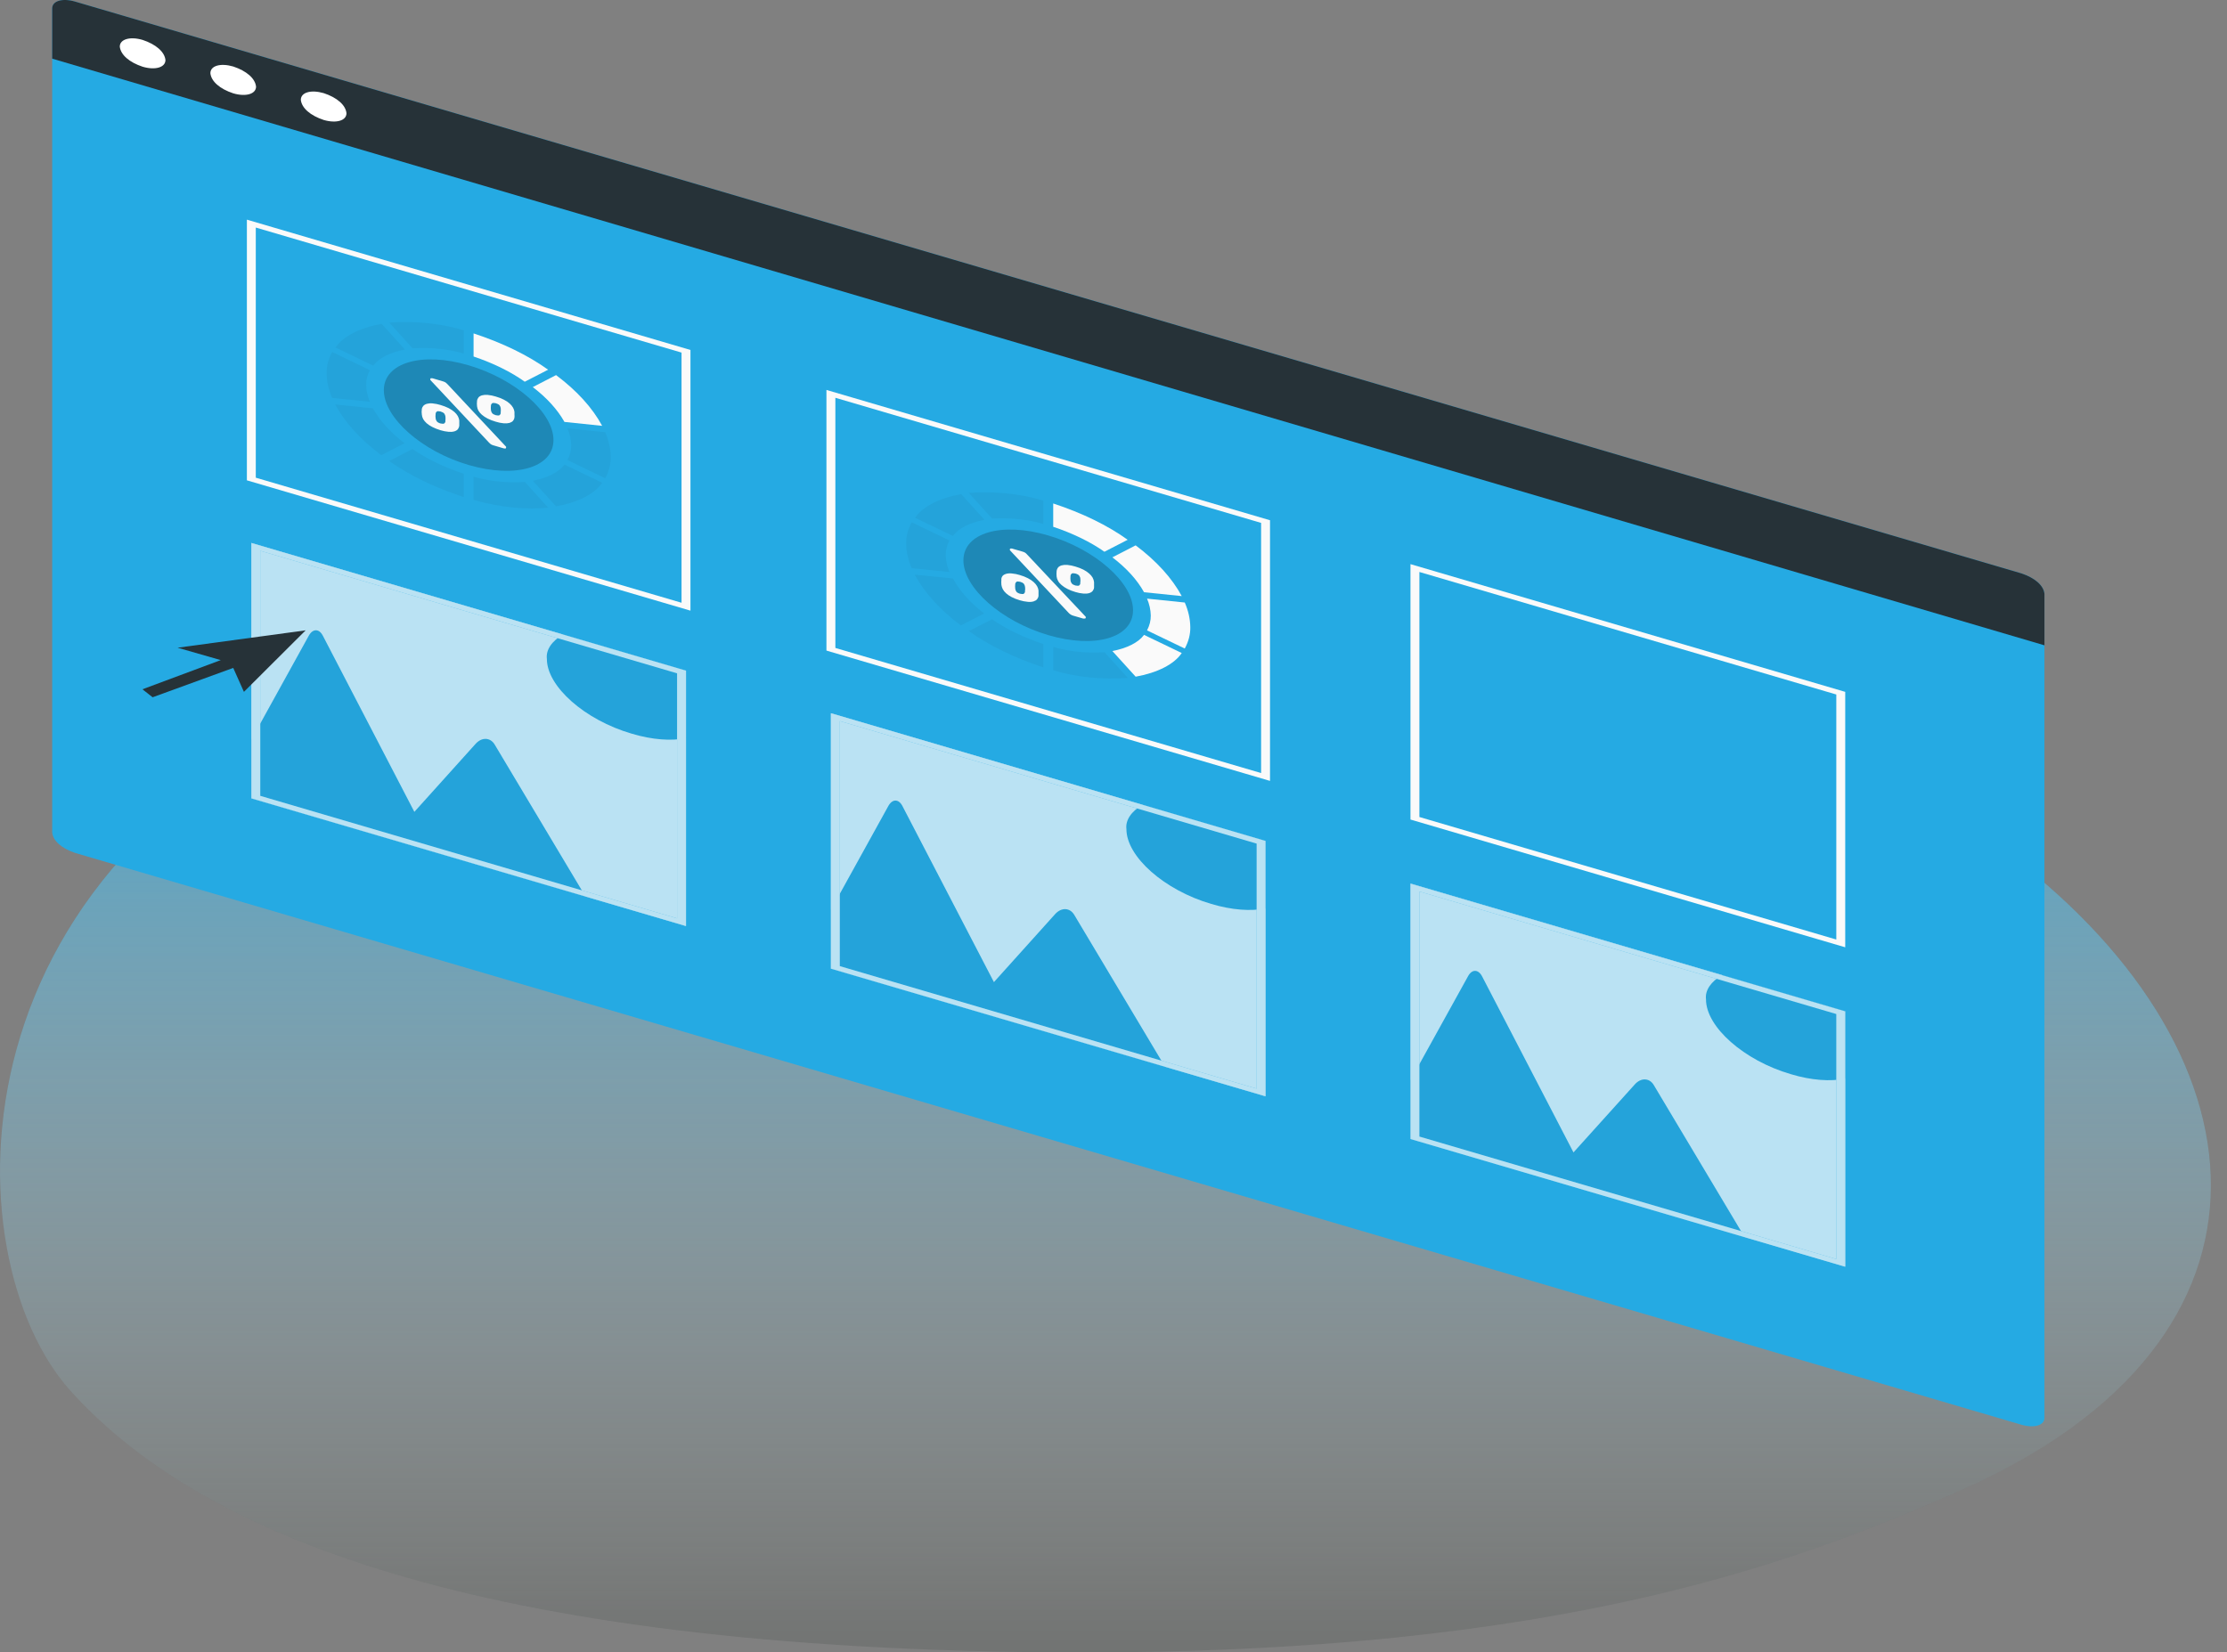 <svg width="128" height="95" viewBox="0 0 128 95" fill="none" xmlns="http://www.w3.org/2000/svg">
<rect x="0" y="0" width="128" height="95" fill="#808080" stroke="none"/>
<path d="M10.081 42.274C10.825 42.357 11.742 41.682 13.212 40.704C15.001 39.513 17.095 38.449 19.439 37.541C22.048 36.51 24.342 35.92 27.95 35.021C29.392 34.662 30.394 34.489 31.541 34.223C31.738 34.177 31.998 34.11 32.039 33.992C32.08 33.873 31.831 33.669 31.623 33.574C30.378 33.048 28.582 32.99 27.098 33.001C25.42 33.029 23.759 33.185 22.171 33.462C15.881 34.502 10.853 37.096 9.495 40.704C9.156 41.598 9.21 42.183 10.081 42.274ZM114.859 48.643C90.991 31.125 52.286 28.759 22.5 39.383C-3.515 48.663 -2.776 72.358 4.029 79.937C10.522 87.164 24.558 94.425 58.398 94.97C88.297 95.448 102.564 90.154 112.689 85.683C132.487 76.947 130.527 60.141 114.859 48.643Z" fill="#404642" fill-opacity="0.23"/>
<path d="M10.081 42.274C10.825 42.357 11.742 41.682 13.212 40.704C15.001 39.513 17.095 38.449 19.439 37.541C22.048 36.51 24.342 35.92 27.95 35.021C29.392 34.662 30.394 34.489 31.541 34.223C31.738 34.177 31.998 34.11 32.039 33.992C32.08 33.873 31.831 33.669 31.623 33.574C30.378 33.048 28.582 32.99 27.098 33.001C25.42 33.029 23.759 33.185 22.171 33.462C15.881 34.502 10.853 37.096 9.495 40.704C9.156 41.598 9.21 42.183 10.081 42.274ZM114.859 48.643C90.991 31.125 52.286 28.759 22.5 39.383C-3.515 48.663 -2.776 72.358 4.029 79.937C10.522 87.164 24.558 94.425 58.398 94.97C88.297 95.448 102.564 90.154 112.689 85.683C132.487 76.947 130.527 60.141 114.859 48.643Z" fill="url(#paint0_linear)"/>
<path d="M117.507 34.131V81.516C117.507 81.949 116.912 82.124 116.174 81.907L4.322 49.037C3.936 48.908 3.615 48.735 3.386 48.531C3.156 48.327 3.024 48.098 3 47.864V0.484C3 0.051 3.594 -0.124 4.327 0.093L116.179 32.963C116.565 33.091 116.886 33.264 117.117 33.467C117.347 33.669 117.481 33.897 117.507 34.131Z" fill="#25AAE3"/>
<path d="M4.322 0.093L116.174 32.963C116.562 33.091 116.885 33.264 117.117 33.468C117.348 33.672 117.482 33.901 117.507 34.136V37.1L3 3.372V0.484C3 0.051 3.589 -0.124 4.322 0.093Z" fill="#263238"/>
<path d="M18.607 5.355C18.989 5.481 19.306 5.652 19.533 5.853C19.76 6.053 19.891 6.279 19.914 6.51C19.914 6.936 19.33 7.108 18.602 6.896C18.22 6.769 17.903 6.598 17.675 6.397C17.447 6.196 17.315 5.97 17.29 5.738C17.295 5.313 17.864 5.141 18.607 5.355Z" fill="white"/>
<path d="M13.405 3.823C13.786 3.95 14.104 4.121 14.331 4.321C14.559 4.522 14.691 4.747 14.717 4.979C14.717 5.407 14.127 5.579 13.405 5.365C13.022 5.239 12.704 5.068 12.476 4.867C12.248 4.667 12.116 4.441 12.092 4.209C12.092 3.776 12.677 3.612 13.405 3.823Z" fill="white"/>
<path d="M8.198 2.295C8.579 2.421 8.896 2.592 9.124 2.793C9.352 2.994 9.484 3.219 9.51 3.45C9.51 3.876 8.92 4.05 8.198 3.836C7.816 3.71 7.499 3.539 7.271 3.338C7.043 3.137 6.911 2.912 6.885 2.681C6.885 2.253 7.475 2.081 8.198 2.295Z" fill="white"/>
<path d="M81.582 32.884V46.971L105.544 54.015V39.928L81.582 32.884ZM81.069 32.433L106.057 39.776V54.461L81.069 47.117V32.433Z" fill="#FAFAFA"/>
<path d="M72.996 44.895V29.91L47.501 22.418V37.403L72.996 44.895ZM72.484 30.062V44.444L48.014 37.251V22.869L72.484 30.062Z" fill="#FAFAFA"/>
<path d="M57.025 29.814L55.682 28.337C57.168 28.231 58.681 28.387 59.967 28.781V30.124C59.078 29.861 58.046 29.752 57.025 29.814Z" fill="#25AAE3"/>
<path d="M54.77 30.813L52.596 29.77C52.805 29.455 53.153 29.169 53.612 28.933C54.071 28.697 54.63 28.517 55.246 28.408L56.584 29.884C56.168 29.963 55.79 30.087 55.477 30.247C55.163 30.408 54.922 30.601 54.77 30.813Z" fill="#25AAE3"/>
<path d="M63.483 37.499L64.82 38.973C63.337 39.085 61.824 38.93 60.54 38.535V37.194C61.428 37.458 62.462 37.566 63.483 37.499Z" fill="#25AAE3"/>
<path d="M56.563 35.271L55.226 35.96C54.036 35.067 53.141 34.081 52.576 33.041L54.77 33.255C55.157 33.97 55.763 34.651 56.563 35.271Z" fill="#25AAE3"/>
<path d="M59.967 37.027V38.368C58.294 37.816 56.842 37.108 55.687 36.281L57.025 35.602C57.83 36.163 58.827 36.646 59.967 37.027Z" fill="#25AAE3"/>
<path d="M52.401 30.028L54.569 31.071C54.426 31.347 54.355 31.631 54.359 31.916C54.365 32.243 54.435 32.568 54.569 32.887L52.401 32.665C52.197 32.2 52.09 31.725 52.083 31.249C52.077 30.836 52.184 30.425 52.401 30.028Z" fill="#25AAE3"/>
<g opacity="0.2">
<path opacity="0.2" d="M57.024 29.814L55.681 28.337C57.167 28.231 58.68 28.387 59.966 28.781V30.124C59.077 29.861 58.045 29.752 57.024 29.814Z" fill="black"/>
<path opacity="0.2" d="M54.77 30.812L52.596 29.769C52.805 29.454 53.153 29.168 53.612 28.932C54.071 28.696 54.63 28.517 55.246 28.407L56.584 29.884C56.168 29.963 55.79 30.087 55.477 30.247C55.163 30.407 54.922 30.6 54.77 30.812Z" fill="black"/>
<path opacity="0.2" d="M63.483 37.499L64.82 38.973C63.337 39.085 61.824 38.93 60.54 38.535V37.194C61.428 37.459 62.462 37.566 63.483 37.499Z" fill="black"/>
<path opacity="0.2" d="M56.563 35.271L55.226 35.96C54.036 35.067 53.141 34.081 52.576 33.041L54.77 33.255C55.157 33.971 55.763 34.651 56.563 35.271Z" fill="black"/>
<path opacity="0.2" d="M59.966 37.027V38.368C58.293 37.816 56.841 37.108 55.686 36.281L57.024 35.603C57.829 36.163 58.825 36.646 59.966 37.027Z" fill="black"/>
<path opacity="0.2" d="M52.401 30.028L54.569 31.071C54.426 31.347 54.355 31.631 54.359 31.916C54.365 32.243 54.435 32.568 54.569 32.887L52.401 32.665C52.197 32.2 52.09 31.725 52.083 31.249C52.077 30.836 52.184 30.425 52.401 30.028Z" fill="black"/>
</g>
<path d="M60.535 30.286V28.945C62.21 29.496 63.662 30.204 64.815 31.032L63.478 31.721C62.676 31.156 61.679 30.67 60.535 30.286Z" fill="#FAFAFA"/>
<path d="M63.935 32.042L65.273 31.353C66.465 32.245 67.36 33.23 67.923 34.27L65.755 34.048C65.359 33.335 64.745 32.658 63.935 32.042Z" fill="#FAFAFA"/>
<path d="M66.143 35.386C66.135 35.06 66.063 34.734 65.928 34.416L68.096 34.64C68.3 35.104 68.407 35.578 68.414 36.054C68.422 36.47 68.315 36.884 68.096 37.285L65.928 36.242C66.074 35.963 66.147 35.675 66.143 35.386Z" fill="#FAFAFA"/>
<path d="M65.755 36.5L67.923 37.543C67.714 37.858 67.367 38.144 66.908 38.38C66.448 38.615 65.889 38.794 65.273 38.903L63.935 37.429C64.352 37.35 64.731 37.226 65.045 37.066C65.359 36.906 65.601 36.712 65.755 36.5Z" fill="#FAFAFA"/>
<path d="M65.123 35.081C65.123 33.497 62.94 31.575 60.249 30.784C57.558 29.994 55.374 30.633 55.374 32.217C55.374 33.8 57.558 35.723 60.249 36.513C62.94 37.304 65.123 36.67 65.123 35.081Z" fill="#25AAE3"/>
<path opacity="0.2" d="M65.123 35.081C65.123 33.497 62.94 31.575 60.249 30.784C57.558 29.994 55.374 30.633 55.374 32.217C55.374 33.8 57.558 35.723 60.249 36.513C62.94 37.304 65.123 36.67 65.123 35.081Z" fill="black"/>
<path d="M60.73 32.84C60.72 32.942 60.72 33.044 60.73 33.145C60.739 33.229 60.767 33.312 60.812 33.393C60.856 33.477 60.923 33.558 61.012 33.633C61.202 33.8 61.477 33.939 61.806 34.035C61.949 34.081 62.107 34.111 62.273 34.126C62.385 34.137 62.501 34.128 62.601 34.1C62.691 34.071 62.761 34.028 62.801 33.977C62.85 33.914 62.878 33.847 62.883 33.779C62.883 33.727 62.883 33.677 62.883 33.63C62.883 33.583 62.883 33.531 62.883 33.471C62.874 33.383 62.847 33.295 62.801 33.21C62.754 33.127 62.687 33.048 62.601 32.973C62.51 32.892 62.4 32.818 62.273 32.751C62.134 32.681 61.977 32.62 61.806 32.571C61.664 32.526 61.505 32.494 61.34 32.477C61.227 32.468 61.112 32.478 61.012 32.506C60.922 32.535 60.852 32.578 60.812 32.629C60.763 32.696 60.735 32.768 60.73 32.84ZM59.018 31.862C58.992 31.831 58.959 31.802 58.921 31.776C58.88 31.75 58.83 31.728 58.772 31.713L58.208 31.549C58.192 31.541 58.173 31.537 58.153 31.534C58.132 31.532 58.111 31.532 58.09 31.536C58.06 31.536 58.044 31.556 58.044 31.58C58.042 31.587 58.042 31.594 58.044 31.601C58.042 31.611 58.042 31.622 58.044 31.632L61.432 35.245C61.461 35.275 61.495 35.303 61.535 35.329C61.574 35.355 61.623 35.377 61.678 35.394L62.242 35.558C62.261 35.563 62.281 35.565 62.301 35.565C62.321 35.565 62.342 35.563 62.36 35.558C62.391 35.558 62.406 35.537 62.406 35.514C62.406 35.49 62.406 35.501 62.406 35.49C62.406 35.48 62.406 35.472 62.406 35.462L59.018 31.862ZM62.093 33.523C62.095 33.572 62.071 33.62 62.022 33.662C61.986 33.685 61.914 33.68 61.812 33.662C61.721 33.637 61.649 33.597 61.606 33.55C61.561 33.492 61.535 33.431 61.53 33.37C61.52 33.283 61.52 33.196 61.53 33.109C61.529 33.061 61.555 33.013 61.606 32.973C61.642 32.95 61.714 32.952 61.812 32.973C61.905 32.997 61.979 33.037 62.022 33.085C62.065 33.143 62.09 33.203 62.093 33.265C62.106 33.349 62.104 33.432 62.088 33.516L62.093 33.523ZM57.557 33.315C57.547 33.417 57.547 33.52 57.557 33.623C57.568 33.705 57.594 33.787 57.634 33.868C57.725 34.041 57.901 34.199 58.147 34.327C58.284 34.399 58.441 34.46 58.613 34.51C58.755 34.555 58.914 34.586 59.08 34.601C59.191 34.613 59.309 34.604 59.408 34.575C59.498 34.545 59.568 34.503 59.608 34.452C59.657 34.389 59.684 34.322 59.69 34.254C59.69 34.202 59.69 34.152 59.69 34.108C59.69 34.063 59.69 34.006 59.69 33.946C59.68 33.863 59.652 33.781 59.608 33.701C59.56 33.617 59.493 33.536 59.408 33.461C59.318 33.38 59.208 33.307 59.08 33.242C58.942 33.17 58.785 33.108 58.613 33.059C58.471 33.013 58.312 32.982 58.147 32.968C58.035 32.955 57.918 32.965 57.819 32.994C57.729 33.023 57.659 33.066 57.619 33.117C57.575 33.18 57.552 33.247 57.552 33.315H57.557ZM58.916 34.001C58.915 34.048 58.891 34.095 58.844 34.136C58.803 34.16 58.736 34.157 58.634 34.136C58.542 34.112 58.468 34.072 58.423 34.024C58.382 33.966 58.358 33.906 58.352 33.844C58.342 33.757 58.342 33.67 58.352 33.583C58.352 33.536 58.377 33.489 58.423 33.448C58.465 33.424 58.531 33.427 58.634 33.448C58.726 33.473 58.799 33.512 58.844 33.56C58.885 33.618 58.909 33.678 58.916 33.74C58.929 33.827 58.927 33.914 58.91 34.001H58.916Z" fill="#FAFAFA"/>
<path d="M39.685 35.107V20.12L14.19 12.628V27.615L39.685 35.107ZM39.172 20.271V34.653L14.702 27.463V13.082L39.172 20.271Z" fill="#FAFAFA"/>
<path d="M27.219 20.496V19.168C28.895 19.718 30.349 20.427 31.504 21.255L30.161 21.946C29.363 21.375 28.365 20.884 27.219 20.496Z" fill="#FAFAFA"/>
<path d="M30.623 22.254L31.96 21.565C33.153 22.456 34.049 23.442 34.61 24.482L32.442 24.257C32.043 23.546 31.429 22.87 30.623 22.254Z" fill="#FAFAFA"/>
<path d="M23.712 20.026L22.369 18.547C23.855 18.44 25.368 18.597 26.654 18.99V20.329C25.766 20.066 24.732 19.959 23.712 20.026Z" fill="#25AAE3"/>
<path d="M21.452 21.023L19.284 19.979C19.493 19.665 19.84 19.379 20.3 19.143C20.759 18.908 21.318 18.729 21.934 18.62L23.271 20.094C22.854 20.173 22.476 20.296 22.161 20.457C21.847 20.617 21.605 20.81 21.452 21.023Z" fill="#25AAE3"/>
<path d="M30.166 27.709L31.504 29.185C30.274 29.313 28.803 29.185 27.219 28.744V27.406C28.109 27.67 29.145 27.776 30.166 27.709Z" fill="#25AAE3"/>
<path d="M19.09 20.237L21.258 21.281C21.113 21.557 21.04 21.843 21.043 22.129C21.05 22.455 21.122 22.78 21.258 23.099L19.09 22.877C18.885 22.412 18.779 21.938 18.772 21.461C18.765 21.047 18.872 20.636 19.09 20.237Z" fill="#25AAE3"/>
<path d="M23.252 25.481L21.914 26.169C20.722 25.278 19.827 24.293 19.264 23.253L21.432 23.477C21.831 24.189 22.445 24.865 23.252 25.481Z" fill="#25AAE3"/>
<path d="M32.831 25.598C32.824 25.272 32.752 24.947 32.616 24.628L34.784 24.849C34.989 25.315 35.095 25.79 35.102 26.266C35.11 26.681 35.003 27.095 34.784 27.495L32.616 26.451C32.762 26.173 32.834 25.886 32.831 25.598Z" fill="#25AAE3"/>
<path d="M32.442 26.709L34.61 27.753C34.401 28.067 34.054 28.353 33.594 28.589C33.135 28.824 32.576 29.003 31.96 29.112L30.623 27.638C31.04 27.56 31.419 27.436 31.733 27.276C32.047 27.115 32.289 26.922 32.442 26.709Z" fill="#25AAE3"/>
<path d="M26.654 27.239V28.577C24.981 28.03 23.526 27.327 22.369 26.503L23.707 25.812C24.513 26.374 25.511 26.858 26.654 27.239Z" fill="#25AAE3"/>
<g opacity="0.2">
<path opacity="0.2" d="M23.714 20.026L22.371 18.547C23.857 18.44 25.37 18.597 26.656 18.99V20.329C25.768 20.066 24.734 19.959 23.714 20.026Z" fill="black"/>
<path opacity="0.2" d="M21.454 21.022L19.286 19.978C19.495 19.664 19.842 19.378 20.302 19.143C20.761 18.907 21.32 18.728 21.936 18.619L23.273 20.093C22.856 20.172 22.477 20.296 22.163 20.456C21.849 20.616 21.607 20.809 21.454 21.022Z" fill="black"/>
<path opacity="0.2" d="M30.167 27.709L31.505 29.185C30.275 29.313 28.804 29.185 27.22 28.744V27.406C28.11 27.669 29.146 27.776 30.167 27.709Z" fill="black"/>
<path opacity="0.2" d="M19.091 20.237L21.259 21.281C21.113 21.557 21.041 21.843 21.044 22.129C21.051 22.455 21.123 22.78 21.259 23.099L19.091 22.877C18.886 22.412 18.78 21.938 18.773 21.461C18.766 21.047 18.873 20.636 19.091 20.237Z" fill="black"/>
<path opacity="0.2" d="M23.253 25.481L21.915 26.169C20.723 25.278 19.828 24.292 19.265 23.253L21.433 23.477C21.832 24.189 22.446 24.865 23.253 25.481Z" fill="black"/>
<path opacity="0.2" d="M32.832 25.598C32.825 25.272 32.753 24.947 32.617 24.628L34.785 24.85C34.989 25.315 35.096 25.79 35.103 26.266C35.111 26.681 35.004 27.095 34.785 27.495L32.617 26.451C32.763 26.173 32.835 25.886 32.832 25.598Z" fill="black"/>
<path opacity="0.2" d="M32.442 26.71L34.61 27.753C34.401 28.067 34.054 28.353 33.594 28.589C33.135 28.824 32.576 29.003 31.96 29.112L30.623 27.638C31.04 27.56 31.419 27.436 31.733 27.276C32.047 27.115 32.289 26.922 32.442 26.71Z" fill="black"/>
<path opacity="0.2" d="M26.656 27.239V28.578C24.983 28.031 23.529 27.327 22.371 26.504L23.709 25.812C24.515 26.374 25.513 26.858 26.656 27.239Z" fill="black"/>
</g>
<path d="M31.811 25.298C31.811 23.717 29.628 21.795 26.937 21.002C24.246 20.209 22.062 20.853 22.062 22.434C22.062 24.015 24.246 25.95 26.937 26.733C29.628 27.516 31.811 26.882 31.811 25.298Z" fill="#25AAE3"/>
<path opacity="0.2" d="M31.811 25.298C31.811 23.717 29.628 21.795 26.937 21.002C24.246 20.209 22.062 20.853 22.062 22.434C22.062 24.015 24.246 25.95 26.937 26.733C29.628 27.516 31.811 26.882 31.811 25.298Z" fill="black"/>
<path d="M27.418 23.052C27.407 23.154 27.407 23.256 27.418 23.357C27.428 23.441 27.454 23.524 27.495 23.605C27.543 23.688 27.61 23.768 27.695 23.843C27.787 23.923 27.899 23.998 28.028 24.064C28.167 24.135 28.323 24.195 28.494 24.244C28.637 24.29 28.795 24.322 28.96 24.338C29.073 24.348 29.188 24.339 29.289 24.312C29.379 24.283 29.449 24.24 29.488 24.19C29.538 24.125 29.565 24.058 29.57 23.989C29.576 23.94 29.576 23.891 29.57 23.843C29.57 23.796 29.57 23.744 29.57 23.683C29.561 23.6 29.533 23.517 29.488 23.436C29.44 23.352 29.373 23.271 29.289 23.196C29.199 23.115 29.089 23.042 28.96 22.977C28.822 22.906 28.665 22.846 28.494 22.797C28.351 22.751 28.193 22.72 28.028 22.703C27.916 22.693 27.8 22.702 27.7 22.729C27.61 22.758 27.54 22.801 27.5 22.851C27.451 22.916 27.423 22.983 27.418 23.052ZM25.706 22.074C25.678 22.044 25.645 22.015 25.608 21.988C25.567 21.962 25.517 21.941 25.46 21.925L24.896 21.758C24.861 21.746 24.819 21.741 24.778 21.745C24.747 21.745 24.732 21.766 24.732 21.792C24.732 21.818 24.732 21.792 24.732 21.813C24.73 21.823 24.73 21.834 24.732 21.844L28.115 25.455C28.143 25.485 28.175 25.514 28.212 25.541C28.252 25.567 28.303 25.588 28.361 25.604L28.925 25.77C28.942 25.777 28.961 25.781 28.981 25.783C29.001 25.785 29.022 25.785 29.043 25.784C29.073 25.784 29.089 25.763 29.089 25.737C29.09 25.73 29.09 25.723 29.089 25.716C29.091 25.705 29.091 25.695 29.089 25.684L25.706 22.074ZM28.781 23.736C28.782 23.783 28.757 23.83 28.709 23.871C28.668 23.895 28.602 23.892 28.499 23.871C28.408 23.845 28.334 23.805 28.289 23.757C28.248 23.7 28.224 23.64 28.217 23.579C28.207 23.492 28.207 23.405 28.217 23.318C28.216 23.271 28.241 23.224 28.289 23.183C28.33 23.159 28.397 23.162 28.499 23.183C28.591 23.209 28.664 23.249 28.709 23.297C28.751 23.354 28.775 23.414 28.781 23.475C28.789 23.562 28.788 23.649 28.776 23.736H28.781ZM24.245 23.527C24.23 23.629 24.23 23.731 24.245 23.832C24.253 23.92 24.279 24.008 24.322 24.093C24.371 24.177 24.438 24.257 24.522 24.333C24.613 24.413 24.725 24.487 24.855 24.552C24.995 24.623 25.152 24.684 25.321 24.735C25.464 24.78 25.622 24.811 25.788 24.826C25.9 24.837 26.016 24.828 26.116 24.8C26.206 24.771 26.276 24.728 26.316 24.677C26.362 24.614 26.389 24.547 26.398 24.479C26.398 24.427 26.398 24.377 26.398 24.331C26.398 24.284 26.398 24.231 26.398 24.171C26.385 24.088 26.358 24.005 26.316 23.924C26.268 23.84 26.201 23.759 26.116 23.683C26.024 23.604 25.914 23.531 25.788 23.464C25.648 23.395 25.491 23.334 25.321 23.284C25.178 23.239 25.02 23.207 24.855 23.191C24.743 23.18 24.628 23.19 24.527 23.217C24.437 23.246 24.367 23.289 24.327 23.339C24.279 23.399 24.25 23.462 24.24 23.527H24.245ZM25.603 24.21C25.604 24.258 25.579 24.305 25.532 24.346C25.491 24.37 25.419 24.367 25.321 24.346C25.228 24.321 25.154 24.281 25.111 24.231C25.067 24.175 25.043 24.115 25.039 24.054C25.025 23.967 25.025 23.88 25.039 23.793C25.037 23.745 25.061 23.698 25.111 23.657C25.152 23.634 25.219 23.637 25.321 23.657C25.413 23.684 25.486 23.724 25.532 23.772C25.572 23.829 25.596 23.889 25.603 23.95C25.611 24.037 25.61 24.124 25.598 24.21H25.603Z" fill="#FAFAFA"/>
<path d="M106.057 58.134V72.818L81.069 65.475V50.793L106.057 58.134Z" fill="#25AAE3"/>
<path opacity="0.7" d="M106.057 58.134V72.818L81.069 65.475V50.793L106.057 58.134Z" fill="#FAFAFA"/>
<path d="M106.057 62.016C105.211 62.183 104.119 62.115 102.93 61.755C100.239 60.972 98.055 59.039 98.055 57.458C97.99 56.944 98.328 56.438 98.993 56.05L106.057 58.123V62.016Z" fill="#25AAE3"/>
<path d="M95.051 62.378C94.805 61.966 94.318 61.948 93.965 62.342L90.438 66.255L85.184 56.131C84.964 55.713 84.6 55.711 84.375 56.131L81.069 62.107V65.478L100.274 71.123L95.051 62.378Z" fill="#25AAE3"/>
<g opacity="0.2">
<path opacity="0.2" d="M106.057 62.016C105.211 62.183 104.119 62.115 102.93 61.755C100.239 60.972 98.055 59.039 98.055 57.458C97.99 56.944 98.328 56.438 98.993 56.05L106.057 58.123V62.016Z" fill="black"/>
<path opacity="0.2" d="M95.051 62.378C94.805 61.966 94.318 61.948 93.965 62.342L90.438 66.255L85.184 56.131C84.964 55.713 84.6 55.711 84.375 56.131L81.069 62.107V65.478L100.274 71.123L95.051 62.378Z" fill="black"/>
</g>
<path d="M81.582 51.255V65.342L105.544 72.385V58.298L81.582 51.255ZM81.069 50.803L106.057 58.144V72.829L81.069 65.485V50.793V50.803Z" fill="#25AAE3"/>
<path opacity="0.7" d="M81.582 51.255V65.342L105.544 72.385V58.298L81.582 51.255ZM81.069 50.803L106.057 58.144V72.829L81.069 65.485V50.793V50.803Z" fill="#FAFAFA"/>
<path d="M72.739 48.346V63.028L47.757 55.687V41.005L72.739 48.346Z" fill="#25AAE3"/>
<path opacity="0.7" d="M72.739 48.346V63.028L47.757 55.687V41.005L72.739 48.346Z" fill="#FAFAFA"/>
<path d="M72.739 52.228C71.894 52.395 70.807 52.324 69.618 51.967C66.927 51.184 64.743 49.251 64.743 47.668C64.679 47.155 65.016 46.649 65.681 46.262L72.739 48.336V52.228Z" fill="#25AAE3"/>
<path d="M61.74 52.59C61.489 52.176 61.002 52.16 60.648 52.551L57.127 56.464L51.868 46.34C51.653 45.923 51.289 45.92 51.058 46.34L47.757 52.314V55.69L66.963 61.332L61.74 52.59Z" fill="#25AAE3"/>
<g opacity="0.2">
<path opacity="0.2" d="M72.74 52.228C71.894 52.395 70.808 52.324 69.619 51.967C66.928 51.184 64.744 49.251 64.744 47.668C64.68 47.154 65.017 46.649 65.682 46.262L72.74 48.336V52.228Z" fill="black"/>
<path opacity="0.2" d="M61.741 52.59C61.49 52.176 61.003 52.16 60.649 52.551L57.128 56.464L51.869 46.34C51.654 45.923 51.29 45.92 51.059 46.34L47.758 52.314V55.69L66.964 61.332L61.741 52.59Z" fill="black"/>
</g>
<path d="M48.269 41.456V55.543L72.227 62.587V48.5L48.269 41.456ZM47.757 41.002L72.739 48.346V63.028L47.757 55.69V41.002Z" fill="#25AAE3"/>
<path opacity="0.7" d="M48.269 41.456V55.543L72.227 62.587V48.5L48.269 41.456ZM47.757 41.002L72.739 48.346V63.028L47.757 55.69V41.002Z" fill="#FAFAFA"/>
<path d="M39.429 38.556V53.24L14.446 45.899V31.215L39.429 38.556Z" fill="#25AAE3"/>
<path opacity="0.7" d="M39.429 38.556V53.24L14.446 45.899V31.215L39.429 38.556Z" fill="#FAFAFA"/>
<path d="M39.429 42.44C38.583 42.607 37.496 42.536 36.307 42.179C33.616 41.396 31.433 39.466 31.433 37.883C31.369 37.368 31.706 36.862 32.371 36.474L39.429 38.548V42.44Z" fill="#25AAE3"/>
<path d="M28.429 42.8C28.178 42.388 27.691 42.372 27.338 42.763L23.816 46.676L18.557 36.55C18.342 36.132 17.978 36.132 17.747 36.55L14.447 42.526V45.899L33.652 51.542L28.429 42.8Z" fill="#25AAE3"/>
<g opacity="0.2">
<path opacity="0.2" d="M39.428 42.44C38.582 42.607 37.495 42.536 36.306 42.179C33.615 41.396 31.432 39.466 31.432 37.883C31.368 37.368 31.705 36.862 32.37 36.474L39.428 38.548V42.44Z" fill="black"/>
<path opacity="0.2" d="M28.428 42.8C28.177 42.388 27.69 42.372 27.337 42.763L23.815 46.676L18.556 36.55C18.341 36.132 17.977 36.132 17.747 36.55L14.446 42.526V45.899L33.651 51.542L28.428 42.8Z" fill="black"/>
</g>
<path d="M14.959 31.666V45.753L38.916 52.797V38.71L14.959 31.666ZM14.446 31.215L39.429 38.556V53.24L14.446 45.899V31.215Z" fill="#25AAE3"/>
<path opacity="0.7" d="M14.959 31.666V45.753L38.916 52.797V38.71L14.959 31.666ZM14.446 31.215L39.429 38.556V53.24L14.446 45.899V31.215Z" fill="#FAFAFA"/>
<path d="M17.567 36.239L10.207 37.238L12.688 37.95L8.187 39.628L8.772 40.087L13.405 38.399L14.02 39.776L17.567 36.239Z" fill="#263238"/>
<defs>
<linearGradient id="paint0_linear" x1="63.537" y1="33" x2="63.537" y2="95" gradientUnits="userSpaceOnUse">
<stop stop-color="#25AAE3" stop-opacity="0.86"/>
<stop offset="1" stop-color="white" stop-opacity="0"/>
</linearGradient>
</defs>
</svg>
